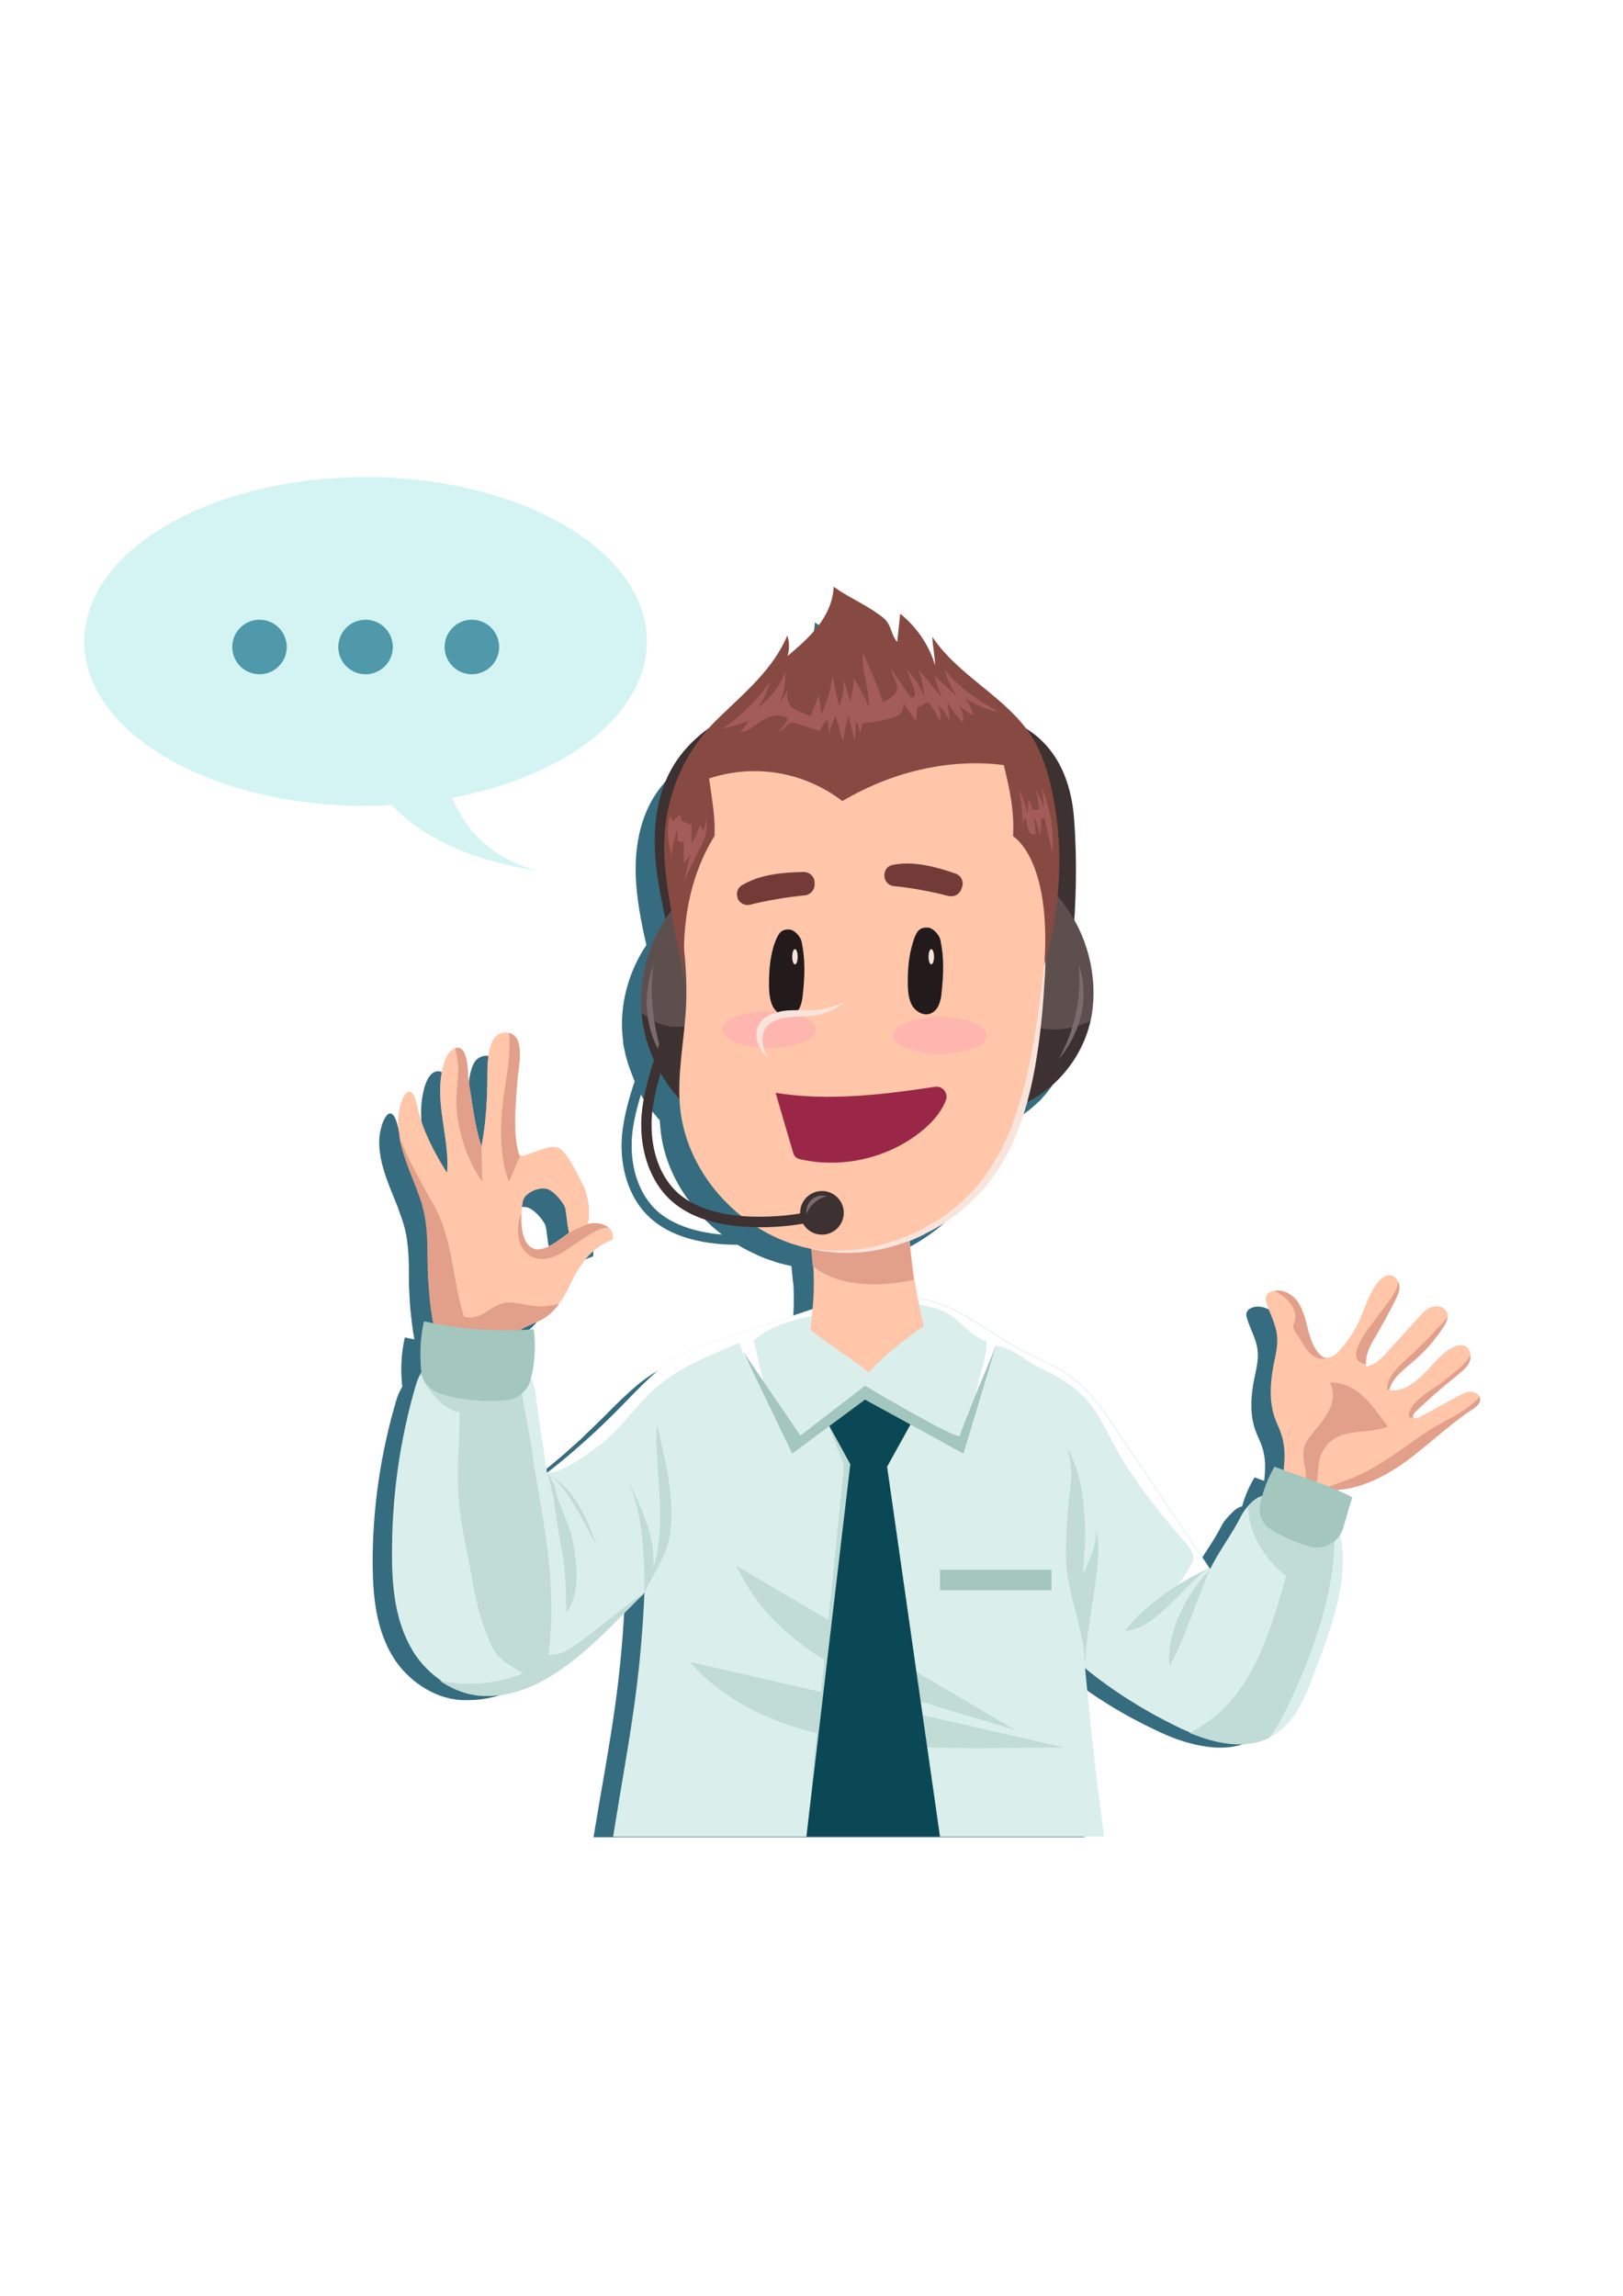 <?xml version="1.0"?>
<svg width="595.3" height="841.9" xmlns="http://www.w3.org/2000/svg" xmlns:svg="http://www.w3.org/2000/svg" xmlns:xlink="http://www.w3.org/1999/xlink">
 <style type="text/css">.st0{clip-path:url(#XMLID_297_);}
	.st1{fill:#0FE0EA;}
	.st2{fill:#16EFEF;}
	.st3{fill:#0ECAD8;}
	.st4{fill:#0B283F;}
	.st5{fill:#5DADBA;}
	.st6{fill:#4F99AA;}
	.st7{fill:#DAEFEB;}
	.st8{fill:#61B3C1;}
	.st9{fill:#366C7F;}
	.st10{fill:#FFC6A9;}
	.st11{fill:#E29F8A;}
	.st12{fill:#C1DBD6;}
	.st13{fill:#FFFFFF;}
	.st14{fill:#3D3131;}
	.st15{fill:#5E4F4F;}
	.st16{fill:#7A6C6C;}
	.st17{fill:#F9E4DC;}
	.st18{fill:#FFB6AE;}
	.st19{fill:#231A1B;}
	.st20{fill:url(#XMLID_302_);}
	.st21{fill:#9B2748;}
	.st22{fill:#723B37;}
	.st23{fill:#874A42;}
	.st24{fill:#A35C57;}
	.st25{fill:#A3C6BF;}
	.st26{fill:#0B4856;}
	.st27{fill:#D4F4F4;}</style>
 <g class="layer">
  <title>Layer 1</title>
  <g id="XMLID_298_">
   <defs transform="translate(-21.359 -1.942) translate(-46.602 18.447) translate(62.136 5.825) translate(0 1)">
    <rect height="841.9" id="XMLID_292_" width="595.3"/>
   </defs>
   <clipPath id="XMLID_297_" transform="translate(-21.359 -1.942) translate(-46.602 18.447) translate(62.136 5.825) translate(0 1)">
    <use id="svg_1" xlink:href="#XMLID_292_"/>
   </clipPath>
   <g class="st0" id="XMLID_291_">
    <g id="svg_2">
     <g id="svg_3">
      <path class="st9" d="m472.583,493.068c-0.6,-2.2 -1.1,-4.4 -1.9,-6.5c-0.5,-1.2 -1.1,-2.4 -1.9,-3.5c-0.1,-0.2 -0.3,-0.3 -0.4,-0.5c-0.1,-0.1 -0.1,-0.1 -0.2,-0.2c-0.1,-0.1 -0.2,-0.2 -0.3,-0.3c-0.1,-0.1 -0.1,-0.1 -0.2,-0.2c-0.1,-0.1 -0.2,-0.2 -0.3,-0.3c-0.1,-0.1 -0.2,-0.1 -0.2,-0.2c-0.1,-0.1 -0.2,-0.1 -0.3,-0.2c-0.1,-0.1 -0.2,-0.1 -0.3,-0.2c-0.1,-0.1 -0.2,-0.1 -0.2,-0.2c-0.1,-0.1 -0.2,-0.1 -0.3,-0.2c-0.1,0 -0.1,-0.1 -0.2,-0.1c-0.1,-0.1 -0.2,-0.1 -0.4,-0.2c-0.1,0 -0.1,-0.1 -0.2,-0.1c-0.1,-0.1 -0.3,-0.2 -0.4,-0.2c0,0 0,0 0,0c-1.1,-0.5 -2.3,-0.8 -3.5,-0.8c0,0 0,0 0,0c-0.2,0 -0.4,0 -0.6,0c0,0 0,0 0,0c-0.6,0.1 -1.1,0.2 -1.6,0.4c-0.8,0.3 -1.6,0.9 -1.9,1.7c-0.3,0.8 -0.1,1.7 0.2,2.5c1.2,3.9 3.4,7.5 3.8,11.5c0.4,3.4 -0.5,6.8 -1.2,10.2c-1.3,6.4 -1.8,13.3 0.5,19.4c0.7,1.9 1.7,3.7 2.3,5.6c1.4,4 1.3,8.3 0.8,12.6c-1.2,-0.4 -2.3,-0.8 -3.5,-1.3c-2,3.3 -3.6,6.9 -4.6,10.7c0,0 0,0 0,0c-0.2,0 -0.3,0.1 -0.5,0.1c0,0 -0.1,0 -0.1,0c-0.2,0.1 -0.3,0.1 -0.5,0.2c0,0 -0.1,0 -0.1,0.1c-0.1,0.1 -0.3,0.1 -0.4,0.2c-0.1,0 -0.1,0.1 -0.2,0.1c-0.2,0.1 -0.3,0.2 -0.5,0.3c-0.1,0.1 -0.1,0.1 -0.2,0.2c-0.1,0.1 -0.2,0.2 -0.4,0.3c-0.1,0.1 -0.2,0.2 -0.3,0.3c-0.1,0.1 -0.2,0.2 -0.3,0.3c-0.1,0.1 -0.2,0.2 -0.3,0.3c-0.1,0.1 -0.1,0.1 -0.2,0.2c-0.2,0.2 -0.3,0.3 -0.5,0.5c-0.1,0.1 -0.1,0.1 -0.2,0.2c-0.1,0.1 -0.2,0.2 -0.3,0.3c-1.1,1.2 -2.1,2.5 -2.6,3.6c-3.3,6.5 -8.1,12.5 -11.4,18.9c-0.1,-0.2 -0.2,-0.3 -0.3,-0.5c0.1,0 0.1,-0.1 0.2,-0.1c-0.1,0 -0.1,0.1 -0.2,0.1c-11.2,-16.2 -22.4,-32.4 -33.6,-48.6c-0.6,-0.9 -1.2,-1.7 -1.8,-2.6c-3,-4.3 -6.2,-8.6 -9.9,-12.3c-1.5,-1.5 -3.1,-2.9 -4.8,-4.1c-1.1,-0.8 -2.3,-1.6 -3.4,-2.3c-3.6,-2.1 -7.4,-3.9 -11.2,-5.6c-11.3,-5.1 -22.1,-14.3 -33.8,-18.5c-0.3,-0.1 -0.6,-0.2 -0.9,-0.3c-1.2,-0.4 -2.5,-0.8 -3.8,-1.1c-0.7,-0.2 -1.4,-0.3 -2.1,-0.4c-0.5,-0.1 -1.1,-0.2 -1.6,-0.2c-1.4,-7.3 -2.4,-14.1 -3.1,-21.4c1,-0.4 2,-0.8 3,-1.3c0,0 0,0 0.1,0c10.3,-4.6 19.5,-11.8 26.1,-20.8c5.7,-7.8 9.7,-16.5 12.5,-25.7c0.9,-0.4 1.7,-0.8 2.5,-1.2c0.3,-0.1 0.5,-0.3 0.8,-0.5c0.5,-0.3 1.1,-0.6 1.6,-0.9c0.3,-0.2 0.6,-0.4 1,-0.6c0.4,-0.3 0.9,-0.6 1.3,-0.9c0.3,-0.2 0.7,-0.5 1,-0.7c0.4,-0.3 0.8,-0.6 1.2,-0.9c0.3,-0.3 0.7,-0.5 1,-0.8c0.3,-0.3 0.7,-0.6 1,-0.9c0.4,-0.3 0.7,-0.6 1,-0.9c0.3,-0.3 0.6,-0.6 0.9,-0.8c0.4,-0.4 0.7,-0.7 1,-1.1c0.2,-0.2 0.4,-0.5 0.7,-0.8c0.4,-0.4 0.8,-0.8 1.1,-1.3c0.1,-0.1 0.2,-0.2 0.3,-0.4c2,-2.4 3.7,-5.1 5.1,-7.8c0,-0.1 0.1,-0.1 0.1,-0.2c0.3,-0.7 0.6,-1.3 0.9,-2c0,-0.1 0.1,-0.2 0.1,-0.3c0.3,-0.7 0.5,-1.4 0.8,-2c0,-0.1 0.1,-0.2 0.1,-0.3c0.3,-0.7 0.5,-1.4 0.7,-2.1c0,-0.1 0,-0.1 0.1,-0.2c0.6,-2.2 1.1,-4.5 1.4,-6.8c1.2,-10.8 -1.3,-21.9 -6.7,-31.3c0.8,-11.9 0.9,-24 0,-35.8c-0.9,-11.1 -4.5,-22.1 -13.5,-29.6c-1.2,-1 -2.5,-1.9 -3.8,-2.7c-9.6,-12.5 -25.7,-19.8 -34.6,-33c0.1,3.4 0.9,6.7 1,10.1c-2.3,-7.2 -6.8,-13.6 -12.8,-18.3c-0.4,3.3 -0.7,6.7 -1.1,10c-1.9,-1.9 -2.1,-4.9 -3.7,-7.1c-0.8,-1.1 -1.9,-1.9 -3.1,-2.7c-5.1,-3.6 -11.4,-6.2 -16.5,-9.8c-0.1,5.1 -2.5,9.9 -5.7,14c-3.2,4 -7.2,7.4 -11.2,10.7c0.7,-2.4 0.7,-5 -0.1,-7.3c-5.3,12.2 -15.7,20.4 -25.5,29.6c-1.1,1 -2.2,2.1 -3.2,3.3c-5.5,3.8 -10.3,8.6 -13.7,14.3c-5,8.5 -6.6,18.5 -6.3,28.2c0.3,8.6 2,17.1 3.9,25.5c-6.1,9.1 -9.4,20.2 -8.9,31.1c0.1,1.5 0.2,3 0.4,4.6c0,0.1 0,0.2 0,0.3c0.1,0.7 0.2,1.4 0.4,2.1c0,0.2 0.1,0.3 0.1,0.5c0.1,0.6 0.3,1.3 0.4,1.9c0.1,0.2 0.1,0.4 0.2,0.6c0.2,0.6 0.3,1.2 0.5,1.8c0.1,0.2 0.1,0.5 0.2,0.7c0.2,0.6 0.4,1.1 0.6,1.7c0.1,0.3 0.2,0.5 0.3,0.8c0.2,0.5 0.4,1.1 0.6,1.6c0.1,0.3 0.2,0.6 0.3,0.8c0.2,0.5 0.4,1 0.6,1.5c-2.6,7.7 -4.7,15.8 -4.8,23.1c-0.1,10.8 3.6,20.6 10.2,26.7c6.3,5.9 15.7,9.3 28,10c1.4,0.1 2.9,0.1 4.3,0.1c1.3,0.8 2.6,1.5 4,2.2c1.4,0.7 2.8,1.4 4.2,2c0.7,0.3 1.4,0.6 2.2,0.9c1.4,0.5 2.9,1 4.4,1.5c1.5,0.4 3,0.8 4.5,1.1c0.2,0 0.4,0.1 0.5,0.1c0.2,2 0.4,4 0.6,6.1c0,0 0.1,0 0.1,0.1c0.3,5 0.2,10 -0.2,15.3c-12.1,3.9 -24.3,7.8 -36.4,11.7c-2.4,0.8 -4.8,1.5 -7.1,2.4c-0.5,0.2 -0.9,0.4 -1.4,0.6c-0.9,0.4 -1.8,0.8 -2.7,1.2c-2.7,1.4 -5.3,3 -7.7,4.9c-0.5,0.4 -1,0.7 -1.4,1.1c-0.9,0.8 -1.9,1.6 -2.8,2.4c-0.4,0.4 -0.9,0.8 -1.3,1.2c-1.3,1.2 -2.7,2.5 -4,3.8c-0.9,0.9 -1.7,1.7 -2.6,2.6c-0.9,0.9 -1.7,1.7 -2.6,2.6c-1.1,1 -2.1,2.1 -3.2,3.1c-0.2,0.2 -0.4,0.4 -0.6,0.6c-0.9,0.8 -1.8,1.7 -2.6,2.5c-0.2,0.2 -0.4,0.3 -0.5,0.5c-0.9,0.9 -1.9,1.7 -2.8,2.6c-0.1,0.1 -0.2,0.2 -0.4,0.3c-1,0.9 -2,1.8 -3,2.7l-0.2,0.2c-1.1,0.9 -2.2,1.9 -3.3,2.8c0,0 0,0 0,0c-3.4,2.9 -7,5.7 -10.6,8.5c-1.5,-9.5 -3,-19 -4.3,-28.5c-0.3,-1.9 -0.8,-3.7 -1.6,-5.4c1.4,-5.6 1.8,-11.3 1,-17.2c-1.8,0.1 -3.5,0.2 -5.2,0.3c0,0 0,-0.1 0,-0.1c2.9,-1.9 7.2,-3 10.2,-5.2c0.4,-0.3 0.9,-0.7 1.3,-1.1c0.2,-0.2 0.4,-0.3 0.5,-0.5c0.2,-0.2 0.4,-0.4 0.6,-0.6c0.2,-0.2 0.5,-0.5 0.7,-0.8c0.1,-0.1 0.2,-0.3 0.3,-0.4c2.1,-2.6 3.8,-5.6 5.2,-8.5c3.1,-6.5 7.9,-13 15.2,-15.3c0.5,-2 -0.2,-3.4 -1.4,-4.2c-0.4,-0.3 -0.9,-0.5 -1.4,-0.7c-1.8,-0.7 -4.2,-1 -6.1,-0.3c1.1,-4.5 0,-10.5 -1.6,-13.6c-1.6,-3.1 -5.9,-12 -9,-13.5c-3.6,-1.7 -10,2.6 -14.1,2.8c-0.1,0 -0.2,0 -0.4,0c-2.6,-7.2 -1.4,-18.7 -0.8,-26.7c0.4,-4.4 1.7,-9.3 0.4,-13.7c0,0 0,-0.1 0,-0.1c-0.1,-0.2 -0.2,-0.5 -0.3,-0.7c0,-0.1 -0.1,-0.1 -0.1,-0.2c-0.1,-0.1 -0.1,-0.3 -0.2,-0.4c-0.1,-0.1 -0.1,-0.2 -0.2,-0.3c-0.1,-0.1 -0.2,-0.2 -0.2,-0.3c-0.1,-0.1 -0.2,-0.2 -0.2,-0.3c-0.1,-0.1 -0.1,-0.1 -0.2,-0.2c-2.3,-2 -6.3,-1.5 -7.9,1.6c-1.8,3.6 -2,8.2 -2,11.9c0,8.8 -0.5,17.4 -2.2,26c-2.5,-7.2 -3.4,-15.6 -4.7,-23.2c-0.5,-3 0.1,-12.1 -4.3,-11.8c-4.3,0.2 -5.5,8 -5.9,10.9c-1.3,11 3.3,22.8 2.3,33.5c-4.5,-6.8 -9.2,-15.6 -10.9,-23.5c-2.6,-12.1 -7.3,-1.2 -7,5.8c0.3,8.4 4,15.9 7,23.6c0,0.1 0.1,0.2 0.1,0.4c0.2,0.4 0.3,0.8 0.4,1.2c0.1,0.2 0.1,0.3 0.2,0.5c0.2,0.5 0.4,1 0.6,1.6c2.4,6.9 2.6,13.6 2.6,20.9c0,1.1 0,2.2 0,3.3c0.1,2 0.2,3.9 0.3,5.8c0,0 0,0 0,0c0,0.1 0,0.2 0,0.3c0.1,0.9 0.1,1.8 0.2,2.7l0,0c0,0 0,0 0,0c0.1,1.3 0.3,2.5 0.4,3.8c0,0 0,0 0,0c0.2,1.5 0.4,3 0.6,4.6c0,0.1 0,0.3 0.1,0.5c0.1,0.8 0.3,1.6 0.4,2.4c-1.2,-0.2 -2.3,-0.4 -3.5,-0.7c-1.3,5.7 -1.6,11.6 -1,17.5c0,0.2 0.1,0.3 0.1,0.5c-0.1,0.2 -0.2,0.3 -0.3,0.5c-0.7,1.3 -1.3,2.6 -1.8,4.1c-5.9,19.8 -8.9,40.3 -8.8,60.8c0.1,11.7 1.3,23.9 7.6,34c4.1,6.5 10.8,12 18.4,14.4c0,0 0,0 0,0c0.4,0.1 0.7,0.2 1.1,0.3c0,0 0,0 0.1,0c0.4,0.1 0.7,0.2 1.1,0.3c0,0 0.1,0 0.1,0c0.4,0.1 0.7,0.2 1,0.2c0,0 0.1,0 0.1,0c0.3,0.1 0.7,0.1 1,0.2c0,0 0.1,0 0.1,0c0.3,0.1 0.7,0.1 1,0.1c0,0 0.1,0 0.1,0c0.4,0 0.7,0.1 1.1,0.1c0,0 0.1,0 0.1,0c0.4,0 0.7,0 1.1,0l0.1,0c0.4,0 0.8,0 1.2,0c0,0 0,0 0,0c23.6,0 43.7,-24.1 57.2,-36.6c-1.7,34.5 -5.9,52.9 -11.5,86.9l180.1,0c-3.4,-24.6 -4.5,-35 -7,-59.7c10.3,8.1 21.5,15 33.5,20.6c2.7,1.3 5.5,2.5 8.4,3.5c0,0 0,0 0.1,0c1.2,0.4 2.4,0.8 3.7,1.1c0,0 0,0 0,0c0.6,0.2 1.2,0.3 1.9,0.5c0,0 0,0 0,0c1.2,0.3 2.5,0.5 3.7,0.7c0,0 0,0 0.1,0c1.2,0.2 2.5,0.3 3.7,0.4l0,0c1.9,0.1 3.7,0 5.5,-0.2l0,0c1.2,-0.2 2.4,-0.4 3.5,-0.7c0,0 0,0 0,0c2,-0.6 3.9,-1.4 5.7,-2.5c7.1,-4.5 10.7,-12.5 13.7,-20.2c0.6,-1.5 1.2,-3 1.7,-4.5l0,-111.9c-1.8,-2.3 -2.7,-5.1 -3.4,-7.8zm-231.9,-49.3c-5.8,-5.5 -9.1,-14.2 -9,-24c0,-5.7 1.5,-12.1 3.4,-18.3c0.2,0.3 0.4,0.6 0.5,0.9c0.3,0.4 0.5,0.8 0.8,1.2c0.2,0.3 0.4,0.7 0.7,1c0.3,0.4 0.5,0.8 0.8,1.2c0.3,0.3 0.5,0.7 0.8,1c0.3,0.4 0.5,0.7 0.8,1.1c0.3,0.4 0.6,0.7 0.9,1.1c0.3,0.3 0.5,0.6 0.8,1c0.3,0.3 0.5,0.6 0.8,0.8c0,0.4 0,0.8 0.1,1.3c0.1,0.8 0.1,1.6 0.2,2.3c0.6,6 2.4,11.9 5.1,17.3c1,2 2.1,4 3.4,5.9c0.4,0.6 0.8,1.3 1.3,1.9c1.8,2.5 3.7,4.8 5.8,7.1c1.1,1.1 2.2,2.2 3.3,3.2c1.2,1 2.4,2 3.6,3c-10.6,-1 -18.7,-4 -24.1,-9zm-56.7,9.3c0,-0.1 0,-0.3 0,-0.4c0,-0.1 0,-0.2 0,-0.4c0,-0.2 0,-0.3 0,-0.5c0,-0.1 0,-0.2 0,-0.3c0.1,-1.5 0.3,-2.9 0.6,-4.3c0.6,-3 6,-5.2 8.8,-4.4c2.5,0.7 5.5,4.2 6.6,6.4c0.6,1.4 0.7,6.2 1.6,9.2c-2.4,1.6 -4.7,3.3 -7.2,4.6c-0.3,0.1 -0.6,0.3 -0.9,0.4c-0.1,0 -0.2,0.1 -0.3,0.1c-0.2,0.1 -0.4,0.1 -0.5,0.2c-0.1,0 -0.2,0.1 -0.3,0.1c-0.2,0.1 -0.3,0.1 -0.5,0.1c-0.1,0 -0.2,0.1 -0.3,0.1c-0.2,0 -0.3,0.1 -0.5,0.1c-0.1,0 -0.2,0 -0.3,0c-0.2,0 -0.4,0 -0.5,0c-0.1,0 -0.1,0 -0.2,0c-0.2,0 -0.4,0 -0.6,0l-0.2,0c-0.1,0 -0.3,0 -0.4,-0.1c-0.1,0 -0.1,0 -0.2,-0.1c-0.1,0 -0.2,-0.1 -0.4,-0.1c-0.1,0 -0.1,-0.1 -0.2,-0.1c-0.1,0 -0.2,-0.1 -0.3,-0.1c-0.1,0 -0.1,-0.1 -0.2,-0.1c-0.1,-0.1 -0.2,-0.1 -0.3,-0.2c0,0 -0.1,-0.1 -0.1,-0.1c-0.2,-0.1 -0.3,-0.2 -0.4,-0.3c0,0 0,0 0,0c-0.1,-0.1 -0.3,-0.2 -0.4,-0.4c0,-0.1 -0.1,-0.1 -0.1,-0.2c-0.1,-0.1 -0.2,-0.2 -0.2,-0.3c0,-0.1 -0.1,-0.1 -0.1,-0.2c-0.1,-0.1 -0.1,-0.2 -0.2,-0.3c0,-0.1 -0.1,-0.1 -0.1,-0.2c-0.1,-0.1 -0.1,-0.2 -0.2,-0.3c0,-0.1 -0.1,-0.1 -0.1,-0.2c-0.1,-0.1 -0.1,-0.3 -0.2,-0.4c0,-0.1 0,-0.1 -0.1,-0.1c-0.1,-0.2 -0.2,-0.4 -0.2,-0.6c0,-0.1 0,-0.1 -0.1,-0.2c0,-0.1 -0.1,-0.3 -0.1,-0.4c0,-0.1 0,-0.2 -0.1,-0.3c0,-0.1 -0.1,-0.3 -0.1,-0.4c0,-0.1 0,-0.2 -0.1,-0.3c0,-0.1 -0.1,-0.3 -0.1,-0.4c0,-0.1 0,-0.2 -0.1,-0.3c0,-0.1 -0.1,-0.3 -0.1,-0.5c0,-0.1 0,-0.2 0,-0.3c0,-0.2 -0.1,-0.5 -0.1,-0.7c0,-0.1 0,-0.2 0,-0.2c0,-0.2 0,-0.4 0,-0.5c0,-0.1 0,-0.2 0,-0.3c0,-0.2 0,-0.3 0,-0.5c0,-0.1 0,-0.2 0,-0.4l0,-0.9z" id="svg_16"/>
      <g id="svg_17">
       <g id="svg_18">
        <path class="st10" d="m216.483,448.768c-0.3,0 -0.6,0.1 -0.9,0.2c1.1,-4.6 0,-10.8 -1.6,-14c-1.6,-3.2 -5.9,-12.4 -9,-13.9c-3.7,-1.8 -10.4,2.9 -14.4,2.9c-2.6,-7.5 -1.4,-19.3 -0.8,-27.5c0.4,-4.6 1.7,-9.6 0.4,-14.1c0,0 0,-0.1 0,-0.1c-1.3,-4.4 -7.4,-4.8 -9.4,-0.7c-1.8,3.7 -2,8.5 -2,12.2c0,9.1 -0.5,17.9 -2.2,26.8c-2.5,-7.4 -3.4,-16.1 -4.7,-23.9c-0.5,-3.1 0.1,-12.4 -4.3,-12.2c-4.3,0.2 -5.5,8.3 -5.9,11.2c-1.3,11.4 3.3,23.4 2.3,34.5c-4.5,-7 -9.2,-16 -10.9,-24.2c-2.6,-12.5 -7.3,-1.3 -7,6c0.4,9.9 5.2,18.7 8.3,27.9c2.4,7.1 2.6,14 2.6,21.5c0,10.5 1.2,19.7 3.1,30c7.1,3.9 10.8,3.6 18.8,3c7,-0.5 11.2,1.1 11.7,-6.5c2.9,-2 7.2,-3 10.2,-5.3c3.9,-3 6.5,-7.7 8.6,-12.1c3.2,-6.7 7.9,-13.4 15.2,-15.8c1.2,-5.1 -4.5,-6.4 -8.1,-5.9zm-14.8,8.1c-10.1,5.3 -11.7,-7.3 -9.9,-16.4c0.6,-3.1 6,-5.3 8.8,-4.5c2.5,0.7 5.5,4.3 6.6,6.6c0.6,1.4 0.7,6.4 1.6,9.5c-2.3,1.6 -4.6,3.5 -7.1,4.8z" id="svg_19"/>
        <g id="svg_20">
         <g id="svg_21">
          <g id="svg_22">
           <path class="st11" d="m184.883,400.468c-1.6,10.5 -2,22.9 1.6,32.9c1.3,-2.3 2.5,-6.3 4.3,-9.5c-0.1,0 -0.2,0 -0.4,0c-2.6,-7.5 -1.4,-19.3 -0.8,-27.5c0.4,-4.6 1.7,-9.6 0.4,-14.1c0,0 0,-0.1 0,-0.1c-0.5,-1.8 -1.9,-3 -3.4,-3.4c0.9,7.2 -0.6,14.6 -1.7,21.7z" id="svg_23"/>
          </g>
          <g id="svg_24">
           <path class="st11" d="m168.083,393.168c-0.2,4.4 -1,9.1 -0.6,13.7c0.9,9.4 4,18.8 9.4,26.5c-0.1,-4.4 -0.2,-8.8 -0.3,-13.2c0,0.1 0,0.1 0,0.2c-2.5,-7.4 -3.4,-16.1 -4.7,-23.9c-0.5,-3.1 0.1,-12.4 -4.3,-12.2c-0.2,0 -0.4,0.1 -0.6,0.1c0.5,2.9 1.3,5.8 1.1,8.8z" id="svg_25"/>
          </g>
          <g id="svg_26">
           <path class="st11" d="m159.483,442.368c-4.1,-7.4 -9.5,-16.5 -13,-25.8c1.4,8 5.1,15.4 7.8,23.2c2.4,7.1 2.6,14 2.6,21.5c0,10.5 1.2,19.7 3.1,30c5.6,3.1 9.2,3.6 14.4,3.3c-2.1,-4.8 -3.6,-9.8 -4.7,-13.7c-3.5,-12.5 -3.8,-27.1 -10.2,-38.5z" id="svg_27"/>
          </g>
         </g>
        </g>
        <g id="svg_28">
         <path class="st11" d="m215.583,448.968c0,-0.1 -6.8,2.8 -6.7,3.2c-2.4,1.6 -4.7,3.4 -7.2,4.8c-8.5,4.5 -11,-3.8 -10.4,-12c-3.2,6.8 -0.7,17.5 8.6,16.7c7.3,-0.6 15.5,-10.8 23.2,-11.6c-1.7,-1.3 -5.1,-2 -7.5,-1.1z" id="svg_29"/>
        </g>
       </g>
       <g id="svg_30">
        <path class="st10" d="m216.483,448.768c-0.3,0 -0.6,0.1 -0.9,0.2c1.1,-4.6 0,-10.8 -1.6,-14c-1.6,-3.2 -5.9,-12.4 -9,-13.9c-3.7,-1.8 -10.4,2.9 -14.4,2.9c-2.6,-7.5 -1.4,-19.3 -0.8,-27.5c0.4,-4.6 1.7,-9.6 0.4,-14.1c0,0 0,-0.1 0,-0.1c-1.3,-4.4 -7.4,-4.8 -9.4,-0.7c-1.8,3.7 -2,8.5 -2,12.2c0,9.1 -0.5,17.9 -2.2,26.8c-2.5,-7.4 -3.4,-16.1 -4.7,-23.9c-0.5,-3.1 0.1,-12.4 -4.3,-12.2c-4.3,0.2 -5.5,8.3 -5.9,11.2c-1.3,11.4 3.3,23.4 2.3,34.5c-4.5,-7 -9.2,-16 -10.9,-24.2c-2.6,-12.5 -7.3,-1.3 -7,6c0.4,9.9 5.2,18.7 8.3,27.9c2.4,7.1 2.6,14 2.6,21.5c0,10.5 1.2,19.7 3.1,30c7.1,3.9 10.8,3.6 18.8,3c7,-0.5 11.2,1.1 11.7,-6.5c2.9,-2 7.2,-3 10.2,-5.3c3.9,-3 6.5,-7.7 8.6,-12.1c3.2,-6.7 7.9,-13.4 15.2,-15.8c1.2,-5.1 -4.5,-6.4 -8.1,-5.9zm-14.8,8.1c-10.1,5.3 -11.7,-7.3 -9.9,-16.4c0.6,-3.1 6,-5.3 8.8,-4.5c2.5,0.7 5.5,4.3 6.6,6.6c0.6,1.4 0.7,6.4 1.6,9.5c-2.3,1.6 -4.6,3.5 -7.1,4.8z" id="svg_31"/>
        <g id="svg_32">
         <path class="st11" d="m190.883,423.868c-0.1,0 -0.2,0 -0.4,0c-2.6,-7.5 -1.4,-19.3 -0.8,-27.5c0.4,-4.6 1.7,-9.6 0.4,-14.1c0,0 0,-0.1 0,-0.1c-0.5,-1.8 -1.9,-3 -3.4,-3.4c0.8,7.2 -0.7,14.6 -1.7,21.7c-1.6,10.5 -2,22.9 1.6,32.9c1.3,-2.2 2.5,-6.3 4.3,-9.5z" id="svg_33"/>
         <path class="st11" d="m168.083,393.168c-0.2,4.4 -1,9.1 -0.6,13.7c0.9,9.4 4,18.8 9.4,26.5c-0.1,-4.4 -0.2,-8.8 -0.3,-13.2c0,0.1 0,0.1 0,0.2c-2.5,-7.4 -3.4,-16.1 -4.7,-23.9c-0.5,-3.1 0.1,-12.4 -4.3,-12.2c-0.2,0 -0.4,0.1 -0.6,0.1c0.5,2.9 1.3,5.8 1.1,8.8z" id="svg_34"/>
         <path class="st11" d="m197.183,479.068c-4.1,-0.2 -7.8,-1.8 -11.8,-1.3c-4.7,0.7 -7.9,5.1 -12.4,5.4c-1,0.1 -1.9,-0.1 -2.8,-0.3c-0.2,-0.7 -0.4,-1.4 -0.6,-2c-3.6,-12.4 -3.8,-27 -10.2,-38.4c-4.1,-7.4 -9.5,-16.5 -13,-25.8c1.4,8 5.1,15.4 7.8,23.2c2.4,7.1 2.6,14 2.6,21.5c0,2.3 0.1,4.4 0.2,6.6l0,0c0,0 0,0 0,0c0,0.9 0.1,1.8 0.2,2.8c0,0.1 0,0.3 0,0.4c0.1,0.9 0.1,1.8 0.2,2.7c0,0 0,0 0,0.1c0.2,2.6 0.5,5.2 0.9,7.8c0.1,0.4 0.1,0.9 0.2,1.3c0.1,0.6 0.2,1.2 0.3,1.7c0.1,0.6 0.2,1.3 0.3,1.9c0.1,0.5 0.1,0.9 0.2,1.4c0.2,1.1 0.4,2.2 0.6,3.4c0.4,0.2 0.8,0.4 1.2,0.6c0.1,0.1 0.2,0.1 0.4,0.2c0.3,0.1 0.5,0.3 0.8,0.4c0.1,0.1 0.3,0.1 0.4,0.2c0.2,0.1 0.5,0.2 0.7,0.3c0.1,0.1 0.3,0.1 0.4,0.2c0.3,0.1 0.6,0.2 0.9,0.3c0.1,0 0.2,0.1 0.4,0.1c0.2,0.1 0.5,0.2 0.7,0.2c0.1,0 0.3,0.1 0.4,0.1c0.2,0 0.4,0.1 0.5,0.1c0.2,0 0.3,0.1 0.5,0.1c0.2,0 0.3,0.1 0.5,0.1c0.2,0 0.3,0.1 0.5,0.1c0.2,0 0.3,0.1 0.5,0.1c0.3,0 0.6,0.1 0.9,0.1c0.1,0 0.3,0 0.4,0c0.2,0 0.4,0 0.6,0c0.1,0 0.3,0 0.4,0c0.2,0 0.4,0 0.6,0c0.1,0 0.2,0 0.3,0c2,0 4.3,-0.1 7,-0.3c7,-0.5 11.2,1.1 11.7,-6.5c2.9,-2 7.2,-3 10.2,-5.3c1.6,-1.2 3,-2.7 4.2,-4.4c-2.4,0.6 -4.9,1 -7.8,0.9z" id="svg_35"/>
        </g>
        <g id="svg_36">
         <path class="st11" d="m215.583,448.968c0,-0.1 -6.8,2.8 -6.7,3.2c-2.4,1.6 -4.7,3.4 -7.2,4.8c-8.5,4.5 -11,-3.8 -10.4,-12c-3.2,6.8 -0.7,17.5 8.6,16.7c7.3,-0.6 15.5,-10.8 23.2,-11.6c-1.7,-1.3 -5.1,-2 -7.5,-1.1z" id="svg_37"/>
        </g>
       </g>
       <path class="st10" d="m490.883,546.368c9.6,-0.8 18.5,-5.7 26.2,-11.5c7.7,-5.8 14.7,-12.6 22.8,-17.9c1.4,-0.9 3.1,-2.2 3,-3.9c-0.1,-1.6 -1.8,-2.7 -3.4,-2.7s-3.1,0.8 -4.4,1.5c-4.8,2.6 -9.5,5.2 -14.3,7.8c-0.8,0.5 -2.2,0.7 -2.5,-0.2c-0.2,-0.6 0.3,-1.1 0.7,-1.6c4.9,-4.8 10.1,-9.3 15.5,-13.6c1.8,-1.5 3.8,-3 4.6,-5.2s-0.1,-5.2 -2.4,-5.7c-1,-0.2 -2,0.1 -3,0.4c-4.6,1.9 -7.7,6.2 -11.2,9.8s-8,7 -13,6.2c1.1,-4.7 5.4,-7.8 9.1,-10.9c4.2,-3.6 7.9,-7.8 10.9,-12.5c0.9,-1.5 1.9,-3.2 1.3,-4.9c-0.7,-2.1 -3.4,-2.9 -5.5,-2.2c-2.1,0.7 -3.7,2.4 -5.1,4c-3.8,4.2 -7.7,8.5 -11.5,12.7c-2.1,2.3 -4.5,4.8 -7.6,5.1c-0.9,-3.9 1.4,-7.8 3.4,-11.3c2.5,-4.3 4.9,-8.6 7.1,-13.1c0.8,-1.6 1.6,-3.2 1.5,-5s-1.1,-3.6 -2.8,-4c-1.7,-0.4 -3.4,0.9 -4.6,2.2c-3.4,4 -4.8,9.2 -6.9,14c-2.1,4.6 -4.9,8.8 -8.4,12.4c-1.5,1.5 -4.1,2.3 -5.7,1c-2.8,-2.4 -4.1,-6.1 -5,-9.7c-0.9,-3.6 -1.7,-7.3 -3.8,-10.3c-2.1,-3 -6.2,-5 -9.6,-3.6c-0.8,0.3 -1.6,0.9 -1.9,1.7c-0.3,0.8 -0.1,1.7 0.2,2.5c1.2,4 3.4,7.7 3.8,11.9c0.4,3.5 -0.5,7 -1.2,10.5c-1.3,6.6 -1.8,13.7 0.5,20c0.7,1.9 1.7,3.8 2.3,5.8c1.9,5.7 1.1,11.9 0.2,17.9c5.4,4.3 12,5.4 18.2,2.6c0.5,0 2.7,0 2.5,-0.2z" id="svg_38"/>
       <g id="svg_39">
        <path class="st11" d="m509.083,523.168c-5.5,-7 -10.6,-16.2 -21.3,-16.2c4.1,8.5 -3.9,14.9 -8.2,21.2c-4,5.9 1.3,10.9 -1.3,17.9c0.8,-1.7 -2.2,5.8 1.7,3.6c4.2,-2.4 2.8,-11.9 4.4,-15.8c4.7,-11.4 15.6,-7.2 24.7,-10.7z" id="svg_40"/>
        <path class="st11" d="m516.783,519.768c0.5,0.1 1,0.1 1.6,0c0,-0.1 -0.1,-0.1 -0.1,-0.2c-0.2,-0.6 0.3,-1.1 0.7,-1.6c4.9,-4.8 10.1,-9.3 15.5,-13.6c1.8,-1.5 3.8,-3 4.6,-5.2c0.3,-0.7 0.3,-1.5 0.3,-2.2c-2,3.7 -6.5,6.6 -9.2,9c-3.6,3.1 -14,8 -13.4,13.8z" id="svg_41"/>
        <path class="st11" d="m508.883,509.568c0.2,0 0.5,0.1 0.7,0.1c1.2,-4.5 5.4,-7.5 9,-10.6c4.2,-3.6 7.9,-7.8 10.9,-12.5c0.7,-1.1 1.4,-2.4 1.5,-3.7c-1.4,2 -3.4,3.9 -4.7,5.3c-2.7,3.1 -5.5,5.7 -8.5,8.5c-3.2,3 -9.5,8 -8.9,12.9z" id="svg_42"/>
        <path class="st11" d="m542.683,512.268c-4.9,5.7 -14,9.2 -19.8,13.1c-9.2,6.3 -17.5,13 -28,17.1c-3.5,1.4 -7.3,2.1 -10.3,4.7c-0.3,0.3 -0.6,0.6 -0.9,0.9c1.6,-0.2 3.3,-0.7 4.9,-1.4c0.3,-0.1 2.5,-0.1 2.3,-0.3c9.6,-0.8 18.5,-5.7 26.2,-11.5c7.7,-5.8 14.7,-12.6 22.8,-17.9c1.4,-0.9 3.1,-2.2 3,-3.9c-0.1,-0.3 -0.1,-0.5 -0.2,-0.8z" id="svg_43"/>
        <path class="st11" d="m499.783,499.968c0.4,0.2 0.8,0.2 1.3,0.2c-0.3,-3.6 1.7,-7.1 3.6,-10.3c2.5,-4.3 4.9,-8.6 7.1,-13.1c0.8,-1.6 1.6,-3.2 1.5,-5c0,-0.7 -0.2,-1.3 -0.4,-2c-0.4,4.7 -5.2,9.4 -7.6,13c-2,2.9 -12.5,14.6 -5.5,17.2z" id="svg_44"/>
        <path class="st11" d="m483.883,498.168c1.1,0.2 2,0.2 2.9,-0.1c-0.7,0 -1.4,-0.2 -2,-0.7c-2.8,-2.4 -4.1,-6.1 -5,-9.7c-0.9,-3.6 -1.7,-7.3 -3.8,-10.3c-1.9,-2.7 -5.4,-4.6 -8.5,-3.9c4.1,1.8 7.7,5.7 7.7,9.7c0,1.3 -1,2.4 -0.8,3.7c0.2,1.1 1.8,3.1 2.4,4c1.6,2.7 3.5,6.6 7.1,7.3z" id="svg_45"/>
       </g>
       <path class="st7" d="m404.983,673.568l-180.1,0c5.6,-35.1 9.9,-54 11.5,-89.5c-13.5,12.8 -33.6,37.6 -57.2,37.6c-11.3,-18.1 -12,-41.2 -6.9,-62c20.3,-12.2 39.1,-27 55.7,-44c6.9,-7.1 13.6,-14.6 22.4,-19.1c3.6,-1.8 7.4,-3.1 11.2,-4.4c15.8,-5.3 31.6,-10.5 47.5,-15.8c7.2,-2.4 15.6,-0.2 23.2,-0.5c16.9,-0.6 31.3,14.2 46.6,21.3c5.1,2.4 10.2,4.7 14.6,8.1c6.8,5.2 11.7,12.4 16.5,19.5c11.3,16.9 22.6,33.7 33.9,50.6c3.3,-6.7 8.1,-12.9 11.4,-19.5c1.6,-3.2 6.1,-8 8.8,-7.2c6.7,2.1 11.2,-4.7 16.6,-0.1c5.4,4.6 10.3,10 11.4,17c2.4,16.2 -4.8,34.2 -10.6,49.5c-3,7.9 -6.6,16.3 -13.7,20.8c-10.7,6.9 -24.9,2.8 -36.3,-2.8c-11.9,-5.8 -23.2,-12.9 -33.5,-21.3c2.5,25.7 3.6,36.5 7,61.8z" id="svg_46"/>
       <polygon class="st12" id="svg_47" points="303.483,521.668 309.583,537.568 295.783,673.568 316.483,536.068 "/>
       <g id="svg_48">
        <path class="st12" d="m270.083,574.168c18.7,39.7 64.5,48.5 102.1,60.2l-102.1,-60.2z" id="svg_49"/>
        <path class="st12" d="m252.983,609.468c32.3,36.6 94,31.4 137.5,31.4l-137.5,-31.4z" id="svg_50"/>
       </g>
       <g id="svg_51">
        <path class="st13" d="m218.783,530.868c7,-5 11.9,-11.9 17.7,-18.1c10.1,-10.7 22.4,-14.9 34.7,-20.4c1.5,6.7 8.2,14.2 11.1,20.2c-3,-6.1 -4,-14.3 -5.9,-20.8c7.3,-7.4 22.1,-9.2 32,-11.5c11.3,-2.7 27.1,-4.1 37.8,0.7c5.5,2.4 10.2,9.6 15.7,10.8c0.4,6.6 -4.3,15.4 -4.1,23.3l7.3,-21.5c5.6,0 11.2,5.7 16.4,8.1c5.6,2.6 10.9,5.6 15.4,9.9c6,5.7 9.8,15.2 14,22.3c6,10.2 13.2,19.1 20.7,28.2c2,2.4 6.7,6.5 6.1,9.8c-0.5,2.5 -6.2,10.5 -8,12.5c8.1,-5 10.8,-6.4 13.6,-9.5c-11.2,-16.6 -22.3,-33.3 -33.5,-49.9c-4.8,-7.1 -9.7,-14.4 -16.5,-19.5c-4.4,-3.4 -9.6,-5.8 -14.6,-8.1c-15.3,-7.1 -29.7,-21.9 -46.6,-21.3c-7.6,0.3 -16,-1.9 -23.2,0.5c-15.8,5.3 -31.6,10.5 -47.5,15.8c-3.8,1.3 -7.7,2.5 -11.2,4.4c-8.8,4.5 -15.5,12.1 -22.4,19.1c-8.5,8.7 -17.6,16.9 -27.3,24.4l0,0c5.6,-0.1 13.9,-6.3 18.3,-9.4z" id="svg_52"/>
       </g>
       <g id="svg_53">
        <path class="st12" d="m489.083,560.068c-0.1,-0.5 0.2,-1.1 0.3,-1.6c-2.2,-3.7 -5.4,-6.9 -8.7,-9.8c-5.4,-4.6 -9.9,2.2 -16.6,0.1c-1.7,-0.5 -4.2,1.3 -6.2,3.5c-0.1,9.7 6,19.7 13.8,25.7c-7.3,27.1 -15.3,47.6 -35.4,57.5c9.6,4 20.3,6.2 29.2,1.9c1.3,-1.6 2.5,-3.4 3.6,-5.4c8.2,-14.8 22.6,-48.8 20,-71.9z" id="svg_54"/>
       </g>
       <g id="svg_55">
        <path class="st14" d="m244.783,340.368c-2.1,-9.8 -4.3,-19.7 -4.6,-29.7s1.3,-20.3 6.3,-29c5.3,-9.3 14.2,-16.2 23.9,-20.7c9.7,-4.5 20.4,-6.6 31,-8.1c16.4,-2.3 33.7,-2.8 49.1,3.4c10.1,4.1 21.5,6.7 30,13.9c9,7.6 12.7,19 13.5,30.4c1.1,14.9 0.8,30.3 -0.6,45.2l-148.6,-5.4z" id="svg_56"/>
        <path class="st10" d="m332.683,442.468c1,16 2.5,28.3 6.1,43.9c-7.1,4.8 -14.3,10.7 -20.2,16.9c-6.6,-5.4 -14.8,-10.2 -21.4,-15.7c2.1,-15 1.7,-26 -1.3,-40.8c11.2,-2 25.3,-4 36.8,-4.3z" id="svg_57"/>
        <path class="st11" d="m335.083,469.368c-1.1,-9 -1.9,-18 -2.4,-26.9c-11.5,0.3 -25.6,2.3 -36.9,4.4c1.2,5.7 1.9,11.6 2.3,17.4c9.4,7.7 24.1,7.8 37,5.1z" id="svg_58"/>
        <g id="svg_59">
         <path class="st15" d="m254.083,407.668c-11.2,-9.6 -18.3,-23.9 -18.9,-38.7c-0.6,-14.8 5.1,-29.7 15.5,-40.2c12,23.5 14.1,54.6 3.4,78.9z" id="svg_60"/>
         <g id="svg_61">
          <path class="st14" d="m259.083,373.568c-4.6,2.4 -9.9,3.7 -15,2.5c-3.3,-0.8 -6.2,-2.5 -8.8,-4.7c1.2,13.9 8.1,27.3 18.8,36.4c4.8,-10.8 7,-23 6.9,-35.2c-0.6,0.2 -1.2,0.6 -1.9,1z" id="svg_62"/>
         </g>
         <path class="st16" d="m243.483,388.468c-6.9,-10.6 -8,-22.8 -3.8,-34.7c-1.7,11 0.1,24.1 3.8,34.7z" id="svg_63"/>
        </g>
        <g id="svg_64">
         <path class="st15" d="m375.183,404.968c14.3,-6.5 24.1,-20.6 25.6,-35.3c1.6,-14.7 -3.2,-29.9 -12.9,-41.1c-13.5,22.9 -21.9,51.6 -12.7,76.4z" id="svg_65"/>
         <g id="svg_66">
          <path class="st14" d="m371.783,373.468c-1.2,10.7 -0.4,21.4 3.3,31.5c12.8,-5.8 21.9,-17.7 24.8,-30.6c-2.9,1.5 -6.1,2.5 -9.3,2.9c-6.4,0.9 -13.1,-0.5 -18.8,-3.8z" id="svg_67"/>
         </g>
         <path class="st16" d="m388.283,388.468c5.9,-10.5 8.6,-22.8 7.4,-34.7c4.1,12.1 0.8,25 -7.4,34.7z" id="svg_68"/>
        </g>
        <path class="st10" d="m248.683,324.568c0.9,14.5 3.6,28.9 3,43.4c-0.5,12.9 -3.5,25.7 -2.2,38.5c2.6,24.8 23.1,46.4 47.5,51.4c24.5,5 51.2,-6.2 65.7,-26.4c10.3,-14.3 14.7,-31.9 17.3,-49.2c2.8,-18.4 3.8,-37 4.5,-55.6c0.4,-12.7 0.6,-25.5 -2.4,-37.8c-3.1,-12.3 -9.8,-24.2 -20.5,-30.9c-13.5,-8.5 -30.9,-7.6 -46.5,-4.1c-18.8,4.2 -38.3,11.6 -54.2,22.7c-13.1,9.1 -13.1,33.7 -12.2,48z" id="svg_69"/>
        <path class="st17" d="m382.583,357.668c-0.5,4.3 -1.3,10.5 -2.4,17.8c-1.1,7.3 -2.6,15.9 -5,24.8c-1.2,4.5 -2.7,9 -4.4,13.5c-1.8,4.5 -4,8.9 -6.6,13c-0.6,1 -1.3,2.1 -2,3.1l-0.5,0.8l-0.5,0.7l-1.1,1.4l-1.1,1.4c-0.4,0.5 -0.8,0.9 -1.2,1.4c-0.8,0.9 -1.6,1.8 -2.4,2.6c-3.3,3.4 -7.1,6.4 -10.9,8.9c-1,0.6 -1.9,1.2 -2.9,1.8c-1,0.5 -2,1.1 -2.9,1.6c-0.5,0.3 -1,0.5 -1.4,0.8c-0.5,0.2 -1,0.5 -1.5,0.7c-1,0.4 -1.9,0.9 -2.9,1.3c-2,0.7 -3.9,1.6 -5.8,2.1c-0.9,0.3 -1.9,0.6 -2.8,0.9c-0.9,0.2 -1.8,0.4 -2.7,0.7c-3.6,0.8 -6.9,1.3 -9.9,1.5c-3,0.2 -5.6,0.2 -7.8,0.1c-2.2,-0.1 -3.9,-0.3 -5,-0.5c-1.2,-0.1 -1.8,-0.2 -1.8,-0.2s0.6,0.1 1.7,0.4c1.1,0.2 2.8,0.7 5,0.8c2.2,0.3 4.8,0.4 7.9,0.4c0.8,0 1.5,-0.1 2.4,-0.1c0.8,0 1.6,0 2.5,-0.2c0.9,-0.1 1.7,-0.2 2.6,-0.3c0.4,-0.1 0.9,-0.1 1.4,-0.2c0.5,-0.1 0.9,-0.2 1.4,-0.3c0.9,-0.2 1.9,-0.4 2.8,-0.6c1,-0.2 1.9,-0.5 2.9,-0.8c2,-0.5 3.9,-1.3 6,-1.9c1,-0.4 2,-0.8 3,-1.3c0.5,-0.2 1,-0.4 1.5,-0.7c0.5,-0.2 1,-0.5 1.5,-0.8c1,-0.5 2,-1 3.1,-1.6c1,-0.6 2,-1.2 3,-1.8c1,-0.6 2,-1.3 3,-2c1,-0.7 2,-1.4 2.9,-2.2c0.9,-0.8 1.9,-1.5 2.8,-2.3c0.9,-0.9 1.8,-1.7 2.7,-2.6c0.9,-0.8 1.7,-1.8 2.6,-2.7c0.4,-0.5 0.9,-0.9 1.3,-1.4l1.2,-1.5l1.2,-1.5c0.2,-0.3 0.4,-0.5 0.6,-0.8l0.5,-0.8c0.7,-1 1.4,-2 2.1,-3.1c2.7,-4.3 4.9,-8.9 6.7,-13.5c1.8,-4.6 3.2,-9.3 4.3,-13.8c1.1,-4.6 2,-9 2.6,-13.3c0.7,-4.2 1.2,-8.3 1.6,-12c0.8,-7.4 1.1,-13.6 1.4,-18c0.1,-2.2 0.2,-3.9 0.2,-5c0,-1.2 0,-1.8 0,-1.8s-0.5,2.8 -0.9,7.1z" id="svg_70"/>
        <ellipse class="st18" cx="282.083" cy="377.568" id="svg_71" rx="17.1" ry="6.8"/>
        <path class="st19" d="m289.383,340.868c-3.1,-0.1 -4,1.5 -5.6,6c-1.5,5.1 -1.8,10.2 -1.7,15.5c0.1,2.5 0.4,5.1 1.7,7.3c1.4,2.1 4,3.6 6.4,2.8c1.5,-0.5 2.7,-1.8 3.3,-3.3c0.6,-1.5 0.9,-3.1 1,-4.7c0.7,-6.3 0.9,-12.6 -0.4,-18.8c-0.3,-2.1 -2.7,-4.8 -4.7,-4.8z" id="svg_72"/>
        <path class="st19" d="m340.283,340.168c-2.6,-0.1 -4.1,0.6 -5.6,6c-1.5,5.1 -1.8,10.2 -1.7,15.5c0.1,2.5 0.4,5.1 1.7,7.3c1.4,2.1 4,3.6 6.4,2.8c1.5,-0.5 2.7,-1.8 3.3,-3.3c0.6,-1.5 0.9,-3.1 1,-4.7c0.7,-6.3 0.9,-12.6 -0.4,-18.8c-0.3,-2 -2.7,-4.7 -4.7,-4.8z" id="svg_73"/>
        <g id="svg_74">
         <path class="st14" d="m278.683,450.068c-1.8,0 -3.6,-0.1 -5.3,-0.2c-12.3,-0.7 -21.7,-4.2 -28,-10.3c-6.5,-6.3 -10.3,-16.4 -10.2,-27.5c0.1,-9.7 3.7,-21 7.2,-30.7c0.4,-1 1.4,-1.5 2.4,-1.1c1,0.4 1.5,1.4 1.1,2.4c-3.4,9.5 -6.9,20.4 -6.9,29.5c-0.1,10.1 3.2,19.1 9,24.7c5.6,5.4 14.2,8.5 25.6,9.2c7.8,0.4 15.6,-0.1 23.3,-1.7c1,-0.2 2,0.4 2.3,1.5c0.2,1 -0.4,2 -1.5,2.3c-6.3,1.3 -12.7,1.9 -19,1.9z" id="svg_75"/>
        </g>
        <circle class="st14" cx="301.483" cy="444.768" id="svg_76" r="8"/>
        <path class="st16" d="m303.483,438.768c-1.9,-0.7 -4.2,-0.2 -5.7,1.1c-1.5,1.3 -2.3,3.5 -1.9,5.5c0.4,-1.7 1.5,-3.2 2.8,-4.3s3.1,-2.3 4.8,-2.3z" id="svg_77"/>
        <ellipse class="st17" cx="291.583" cy="350.868" id="svg_78" rx="1" ry="2.8"/>
        <ellipse class="st17" cx="341.583" cy="350.868" id="svg_79" rx="1" ry="2.8"/>
        <linearGradient gradientTransform="translate(-21.359 -1.942) translate(-46.602 18.447) translate(62.136 5.825) translate(0 1) translate(-9 0) translate(-173 -19) translate(158.908 -19.562) translate(16 37) matrix(0.979 0.206 -0.29 1.379 91.444 -163.625)" gradientUnits="userSpaceOnUse" id="svg_80" x1="294.941" x2="339.355" y1="334.16" y2="328.085">
         <stop offset="0" stop-color="#FF70A9"/>
         <stop offset="1" stop-color="#FFC6A9"/>
        </linearGradient>
        <path class="st20" d="m296.083,371.468c-4.9,0.1 -10.3,0 -13.9,2.3c-4.8,3.1 -4.5,9.6 -0.4,13.9c4.1,4.3 11.1,6.5 17.6,6.7c11.9,0.3 23,-5.8 25.8,-14.7c1.2,-3.6 0.9,-7.9 -2.3,-10.9c-3.5,-3.4 -8.9,-3.1 -12.8,-1.4c-4.8,2.3 -7.8,4 -14,4.1z" id="svg_81"/>
        <path class="st17" d="m310.083,367.468c0,0 -0.6,0.4 -1.6,1c-1,0.6 -2.5,1.6 -4.5,2.5c-2,0.9 -4.8,1.6 -7.9,1.7c-1.4,0.1 -2.9,0.1 -4.4,0.2c-1.5,0.1 -2.9,0.2 -4.2,0.5c-1.3,0.2 -2.6,0.6 -3.6,1.1c-0.2,0.1 -0.6,0.3 -0.7,0.4c-0.3,0.2 -0.6,0.4 -0.8,0.5c-0.2,0.2 -0.4,0.3 -0.6,0.5l-0.5,0.6c-1.3,1.6 -1.7,3.6 -1.6,5.3c0.1,1.7 0.6,3.2 1.1,4.3c0.3,0.5 0.5,0.9 0.7,1.2c0.2,0.3 0.3,0.4 0.3,0.4s-0.1,-0.1 -0.4,-0.3c-0.3,-0.2 -0.7,-0.6 -1.1,-1c-0.4,-0.5 -0.9,-1.1 -1.4,-1.8c-0.4,-0.7 -0.9,-1.6 -1.1,-2.6c-0.3,-1 -0.4,-2.1 -0.3,-3.2c0.1,-1.1 0.4,-2.4 1.2,-3.5c0.2,-0.3 0.4,-0.5 0.6,-0.8c0.2,-0.3 0.5,-0.5 0.8,-0.8c0.3,-0.3 0.5,-0.4 0.8,-0.6c0.4,-0.3 0.7,-0.4 1,-0.6c1.4,-0.7 3,-1.2 4.6,-1.6c1.6,-0.3 3.3,-0.4 4.8,-0.4c1.6,-0.1 3.1,0 4.5,0c1.4,0 2.7,0 3.9,-0.1c1.2,-0.1 2.4,-0.4 3.4,-0.6c2.1,-0.5 3.8,-1.1 5,-1.5c1.3,-0.6 2,-0.8 2,-0.8z" id="svg_82"/>
        <path class="st21" d="m342.883,398.568c-19.4,2.9 -39.1,5.3 -58.4,2.2c2.2,7.5 4.1,14.1 6.3,21.5c0.2,0.7 0.4,1.5 1,2c0.6,0.6 1.5,0.8 2.3,1c12.6,2.7 26.1,0.5 37.3,-5.9c6.4,-3.7 13.1,-9.3 15.6,-16c0.9,-2.6 -1.4,-5.3 -4.1,-4.8z" id="svg_83"/>
        <ellipse class="st18" cx="344.783" cy="379.668" id="svg_84" rx="17.1" ry="6.8"/>
        <path class="st22" d="m295.083,328.368c-6,0.5 -15,2.1 -19.9,3.4c-2,0.5 -4.1,-0.6 -4.7,-2.6c0,0 0,0 0,-0.1c-0.5,-1.7 0.1,-3.5 1.6,-4.4c6.6,-4 14.7,-4.7 22.7,-4.9c2.2,0 4.1,1.8 4,4.1c0,0.3 0,0.6 0,0.9c-0.2,1.9 -1.8,3.5 -3.7,3.6z" id="svg_85"/>
        <path class="st22" d="m347.783,328.568c-5.8,-1.6 -14.8,-3.2 -19.9,-3.6c-2.1,-0.2 -3.6,-2 -3.5,-4.1c0,0 0,0 0,-0.1c0.1,-1.8 1.3,-3.3 3.1,-3.6c7.5,-1.5 15.5,0.6 23,3.2c2.1,0.7 3.2,3.1 2.3,5.2c-0.1,0.3 -0.2,0.5 -0.3,0.8c-0.8,1.8 -2.8,2.7 -4.7,2.2z" id="svg_86"/>
        <path class="st23" d="m383.083,353.768c2.6,-39.1 -11.5,-47.1 -11.5,-47.1c0.5,-9.2 -1.2,-17.1 -3.4,-26.1c-20.4,-2.6 -41.5,2.7 -59.2,13.2c-14.1,-10.7 -32,-13.8 -48.9,-8.3c1,7.5 2.3,13.6 2,21.1c-10.1,16.2 -12.7,36.3 -10.5,55.2c-1.5,-8.7 -3.6,-17.5 -5.1,-26.2c-1.7,-9.8 -3.4,-19.8 -2.7,-29.7c1,-15.9 8.1,-31.3 19.5,-42.3c9.8,-9.5 20.2,-18 25.5,-30.5c0.8,2.4 0.8,5.1 0.1,7.5c4,-3.4 8,-6.8 11.2,-11c3.2,-4.1 5.5,-9.1 5.7,-14.4c5.1,3.7 11.4,6.4 16.5,10.1c1.1,0.8 2.3,1.6 3.1,2.8c1.6,2.2 1.8,5.3 3.7,7.3c0.4,-3.4 0.7,-6.9 1.1,-10.3c6,4.8 10.6,11.5 12.8,18.9c-0.1,-3.5 -0.9,-6.9 -1,-10.4c9.7,14.6 27.6,22.2 36.8,37.1c3.7,6.1 5.7,13 7.2,19.9c4.4,21 3,42.4 -2.9,63.2z" id="svg_87"/>
        <path class="st24" d="m366.083,261.068c-7.3,-4.4 -14.7,-8.9 -19.7,-15.8c0.9,3.7 2.6,7.2 4.8,10.3c-2.9,-2.6 -5.7,-5.3 -8.6,-7.9c0.9,2.7 1.8,5.4 2.8,8.1c-2.9,-3.5 -5.7,-6.9 -8.6,-10.4c1.2,3.2 1.9,6.5 2.2,9.9c-1.5,-3.6 -3.6,-6.9 -6.4,-9.7c0.8,2.1 1.6,4.3 2.4,6.4c0.3,0.9 0.7,1.8 0.6,2.7c-0.1,0.9 -0.6,1.1 -1.6,1.2c-2.3,-3.5 -4.7,-7 -7,-10.4c0,2.6 2.6,4.9 2,7.5c-0.5,2.3 -3.2,3.3 -5,4.7c-2.2,-6.2 -4.7,-12.3 -7.5,-18.3c-0.6,6.6 2.4,13.1 2.2,19.7c-1.6,-3.6 -3.5,-7.1 -5.6,-10.4c0.1,2.9 -0.6,5.9 -1.2,8.8c-0.8,-2.7 -1.6,-5.4 -2.4,-8.2c0.1,3.4 -0.5,6.8 -1.7,9.9c-0.8,-3.8 -1.6,-7.5 -2.4,-11.3c-0.7,4.9 -2.1,9.6 -4.1,14.1c-0.3,-2.3 -0.6,-4.6 -0.9,-7c-1,2.6 -2.1,5.1 -3.1,7.7c-2.3,-1.2 -5,-1.6 -6.9,-3.4c-1.9,-1.9 -2.3,-5.2 -0.7,-7.4c-1.3,2.1 -2.6,4.3 -3.9,6.4c1.7,-3.7 2.4,-7.8 2.3,-11.8c-2.1,5.2 -5.6,9.8 -10.2,13c2.1,-2.7 3.6,-5.9 4.4,-9.2c-4.7,6.6 -10.6,12.4 -17.3,17c3.3,-0.8 6.8,-1.7 9.9,-3.1c-1.1,1.5 -2.2,3 -3.4,4.5c3.2,-0.6 5.6,-3 8.4,-4.6s6.5,-2.6 9,-0.6c-0.5,1.9 -1.7,3.5 -3.4,4.5c1.9,0.2 3,-2.6 4.9,-2.9c0.6,-0.1 1.3,0.1 1.9,0.3c2.8,0.9 5.5,1.8 8.3,2.7c0.7,-1.6 1.7,-3 2.9,-4.2c0.3,2 0.6,4 0.9,6c-0.1,-2.5 0.7,-5 2.2,-7.1c0.8,2.7 1.5,5.4 2.3,8.1c0.1,0.3 0.3,0.7 0.6,0.7c-0.1,-3 1,-6.3 1.7,-9.2c0.8,3.1 1.5,6.2 2.3,9.2c0.2,-2.4 0.3,-4.7 0.5,-7.1c0.8,1.4 1.3,3 1.5,4.6c0.3,-1.3 0.6,-2.6 0.9,-3.8c3,-0.3 6,-0.8 9,-1.5c1.7,-0.4 3.6,-0.9 4.8,-2.1s1.7,-3.5 0.5,-4.8c1.8,2.6 3.5,5.2 5.3,7.8c0.2,-1.8 0.3,-3.7 0.5,-5.5c1.6,0.2 2.9,-2.1 4.3,-1.3c0.4,0.2 0.7,0.6 0.9,1c1.1,1.9 2.1,3.7 3.2,5.6c0.2,-2 0,-4.1 -0.7,-6c1.7,1.8 3.1,3.8 4.3,5.9c-0.3,-2.3 -0.7,-4.7 -1,-7c1.5,2.8 3.5,5.4 5.7,7.6c0.4,-2.2 -0.1,-4.6 -1.5,-6.3c1.6,1.4 3.4,2.6 5.3,3.6c-0.5,-2.3 -1.6,-4.5 -3.2,-6.3c3.6,2.3 8.1,4.3 12.3,5.1z" id="svg_88"/>
        <path class="st24" d="m249.983,301.068c1.2,0.5 2.5,0.9 3.7,1.4c0,2.3 0,4.6 0,6.9c1.3,-2.2 2.3,-4.5 3,-6.9c0.4,0.7 0.9,1.4 1.3,2.1c0.7,-1.7 1,-3.4 1,-5.2c0.2,2.4 0.4,4.9 -0.3,7.2c-0.3,1.2 -0.9,2.3 -1.4,3.4c-2.1,4.3 -4.3,8.7 -6.4,13c0.8,-3.2 1.6,-6.4 2.3,-9.6c-0.6,1.1 -1.4,2.2 -2.3,3.1c-0.1,-2.7 -0.2,-5.3 0,-8c-0.7,0.4 -1.7,0.4 -2.4,-0.2c0,-1.4 0,-2.7 0,-4.1c-1.2,3.5 -2,7.1 -2.3,10.8c0.2,-2.5 -1.1,-5.5 -1.2,-8.1c-0.1,-2.6 0.1,-5.3 0.8,-7.8c0.3,0.7 0.6,1.6 1.1,2.1c0.9,-0.8 1.7,-1.8 2.6,-2.6c0.2,0.9 0.3,1.7 0.5,2.5z" id="svg_89"/>
        <path class="st24" d="m383.683,302.568c0.8,3.4 1.5,6.8 2.3,10.2c0.7,-8.2 -0.7,-16.7 -4,-24.2c0.6,2.5 0.8,5.1 0.7,7.7c-0.4,-2.3 -1.4,-4.4 -2.7,-6.3c0.7,2.3 1,4.6 1,7c-0.8,0 -1.5,0 -2.3,0c-0.2,-1.4 -0.8,-2.7 -1.6,-3.7c0.1,1.7 0,3.5 -0.3,5.2c-0.6,-3.2 -1.7,-6.3 -3.2,-9.2c1.2,4.6 1.6,9.4 1.3,14.1c-0.2,-1.1 0.6,-2.8 1.2,-3.7c0.3,1.3 0.6,2.6 0.9,3.8c0.2,0.7 0.3,1.5 0.9,2c0.5,0.5 1.5,0.8 2,0.2c-0.2,-2 -0.3,-4 -0.5,-6c1,2.2 1.7,4.5 2.2,6.8c0.3,-2.1 0.3,-4.2 0.2,-6.3c0.5,0 0.9,-0.1 1.4,-0.3c-0.1,0.9 0.3,1.9 0.5,2.7z" id="svg_90"/>
       </g>
       <rect class="st25" height="7.5" id="svg_91" width="40.9" x="344.783" y="575.668"/>
       <path class="st7" d="m177.783,493.368c9.6,0.6 17.3,7.9 18.6,17.4c2.3,17 4.9,34 7.8,51c1.9,11.5 4,23.3 1.4,34.7s-10.9,22.4 -22.9,24.7c-12.3,2.4 -25,-5.3 -31.3,-15.8c-6.3,-10.4 -7.6,-22.9 -7.6,-35c-0.1,-21.1 2.8,-42.3 8.8,-62.6c2.5,-8.4 10.1,-14.4 18.8,-14.6c2.1,0 4.2,0.1 6.4,0.2z" id="svg_92"/>
       <path class="st12" d="m205.483,606.368c-1.5,0.4 -2.9,0.5 -4.3,0.4c3.2,-24.3 -1.5,-46.8 -5.5,-70.7c-1,-8.8 -3.1,-17.4 -4.4,-26c1.1,-1.7 2.3,-3.4 3.3,-5.1c-1.1,-2.3 -2.6,-4.4 -4.4,-6.1c0,0 0,0 0,0c-0.1,-0.1 -0.2,-0.1 -0.3,-0.2c-0.1,-0.1 -0.2,-0.1 -0.3,-0.2c-0.4,-0.4 -0.9,-0.8 -1.4,-1.1c-0.2,-0.1 -0.4,-0.3 -0.5,-0.4c-0.2,-0.1 -0.4,-0.3 -0.7,-0.4c-0.2,-0.1 -0.4,-0.3 -0.7,-0.4c-0.2,-0.1 -0.4,-0.2 -0.6,-0.3c-0.3,-0.1 -0.6,-0.3 -0.9,-0.4c-0.2,-0.1 -0.3,-0.2 -0.5,-0.2c-0.5,-0.2 -0.9,-0.4 -1.4,-0.5c-0.1,-0.1 -0.3,-0.1 -0.4,-0.1c-0.4,-0.1 -0.7,-0.2 -1.1,-0.3c-0.2,0 -0.4,-0.1 -0.5,-0.1c-0.4,-0.1 -0.7,-0.2 -1.1,-0.2c-0.2,0 -0.3,-0.1 -0.5,-0.1c-0.5,-0.1 -1.1,-0.1 -1.6,-0.2c-2.1,-0.1 -4.3,-0.2 -6.4,-0.1c-7.2,0.2 -13.7,4.2 -17.1,10.4c3.1,6.8 9.1,13.2 14.4,13.8c0,8.5 -0.9,19.4 -0.6,27.8c0.4,11.7 3.5,23 5.4,34.6c1.2,7.5 3.3,14.8 6.3,21.9c2.7,6.6 6.8,8.1 12.2,11.5c-9.7,3.9 -20.6,4.9 -30.7,2.6c5.3,3.7 11.5,5.9 17.9,5.7c0,0 0,0 0,0c23.6,0 43.7,-24.8 57.2,-37.6c-4.6,2 -25.6,20.8 -30.8,22z" id="svg_93"/>
       <path class="st25" d="m194.583,506.068c1.6,-6 2,-12.2 1.2,-18.6c-13.7,1.1 -26.8,0 -40.3,-2.9c-1.3,5.9 -1.6,12 -1,18c0.4,3.8 3,7.1 6.6,8.4c7.2,2.4 17.2,3.3 24.8,2.5c4.2,-0.5 7.6,-3.4 8.7,-7.4z" id="svg_94"/>
       <polygon class="st26" id="svg_95" points="295.783,673.568 311.883,536.968 303.483,521.668 317.283,510.368 335.083,520.368 325.383,537.868 344.783,673.568 "/>
       <path class="st25" d="m272.583,495.668l21,30.8l23.7,-18.3c0,0 34.4,20.5 34.8,18.3c0.4,-2.2 13.2,-32.9 13.2,-32.9l-11.9,39.5l-36.1,-19.8l-26.7,19.8l-18,-37.4z" id="svg_96"/>
       <path class="st25" d="m492.583,560.568c1.2,-3.9 2.3,-7.9 3.4,-11.5c-9,-4.7 -19,-7.5 -28.5,-11.2c-2.6,4.4 -4.4,9.2 -5.3,14.3c-0.6,3.2 0.7,6.4 3.4,8.3c3.4,2.4 8.6,4.8 14.8,6.7c5.2,1.4 10.6,-1.5 12.2,-6.6z" id="svg_97"/>
       <path class="st12" d="m200.683,540.168c2.8,8.1 3.5,18.9 5.2,27.3c1.6,7.6 1.7,16 1.9,23.9c5.3,-7.3 3.9,-18.8 2.1,-27.1c-1.2,-5.6 -4,-10.4 -5.6,-15.9c-0.9,-3.4 -1.4,-5.6 -3.6,-8.2z" id="svg_98"/>
       <path class="st12" d="m200.683,540.168c7.8,4.9 13.2,18.5 18.1,26.1c-4.3,-11.1 -8,-19.8 -18.1,-26.1z" id="svg_99"/>
       <path class="st12" d="m236.383,584.068c0,-14.3 -0.5,-28.5 -6.1,-41.4c5.1,10.6 10,20.3 9.4,32.3c5.3,-17.4 0.3,-35.2 1.2,-52.8c2.8,11.9 6.4,25.8 5.2,38.1c-0.9,9.8 -5.7,15.5 -9.7,23.8z" id="svg_100"/>
       <path class="st12" d="m397.983,612.068c0.3,-13.3 -6.8,-27.5 -7,-40.6c-0.1,-6.7 0.4,-14.1 1,-20.9c0.5,-5.6 2.1,-10.2 -0.5,-19.5c5,8.5 5.9,18.2 6.5,28c0.4,6.2 -0.6,12.1 -0.7,18.2c2.3,-5.1 5,-10.3 4.7,-16c3.3,10.3 -3.9,33.6 -4,50.8z" id="svg_101"/>
       <path class="st12" d="m443.783,575.568c-2.9,5.9 -11.3,31.2 -14.9,35.1c-1,-12.3 6.5,-26.5 14.9,-35.1z" id="svg_102"/>
       <path class="st12" d="m443.683,574.968c-11.2,5.2 -23.4,13.2 -31,23.1c11.1,-0.2 22.2,-17.7 31,-23.1z" id="svg_103"/>
      </g>
     </g>
     <g id="svg_104"/>
     <g id="svg_107">
      <path class="st27" d="m237.283,235.268c0,-33.3 -46.2,-60.3 -103.2,-60.3c-57,0 -103.2,27 -103.2,60.3c0,33.3 46.2,60.3 103.2,60.3c3.3,0 6.5,-0.1 9.7,-0.3c9,9.8 25.3,19.9 54.9,24.3c-2,-0.3 -23.6,-4.3 -32.8,-27c41.5,-7.8 71.4,-30.5 71.4,-57.3z" fill="black" id="svg_108"/>
     </g>
     <g id="svg_109">
      <circle class="st6" cx="95.183" cy="237.268" id="svg_110" r="10"/>
      <circle class="st6" cx="134.083" cy="237.268" id="svg_111" r="10"/>
      <circle class="st6" cx="173.083" cy="237.268" id="svg_112" r="10"/>
     </g>
    </g>
   </g>
  </g>
  <polygon cx="-165.506" cy="184.624" fill="black" id="svg_113" orient="point" point="5" points="-165.506,184.624 -165.506,184.624 -165.506,184.624 -165.506,184.624 -165.506,184.624 -165.506,184.624 -165.506,184.624 -165.506,184.624 -165.506,184.624 -165.506,184.624 -165.506,184.624 -165.506,184.624 " r="0" r2="0" shape="star" stroke-width="null" strokeWidth="null" strokecolor="none"/>
 </g>
</svg>